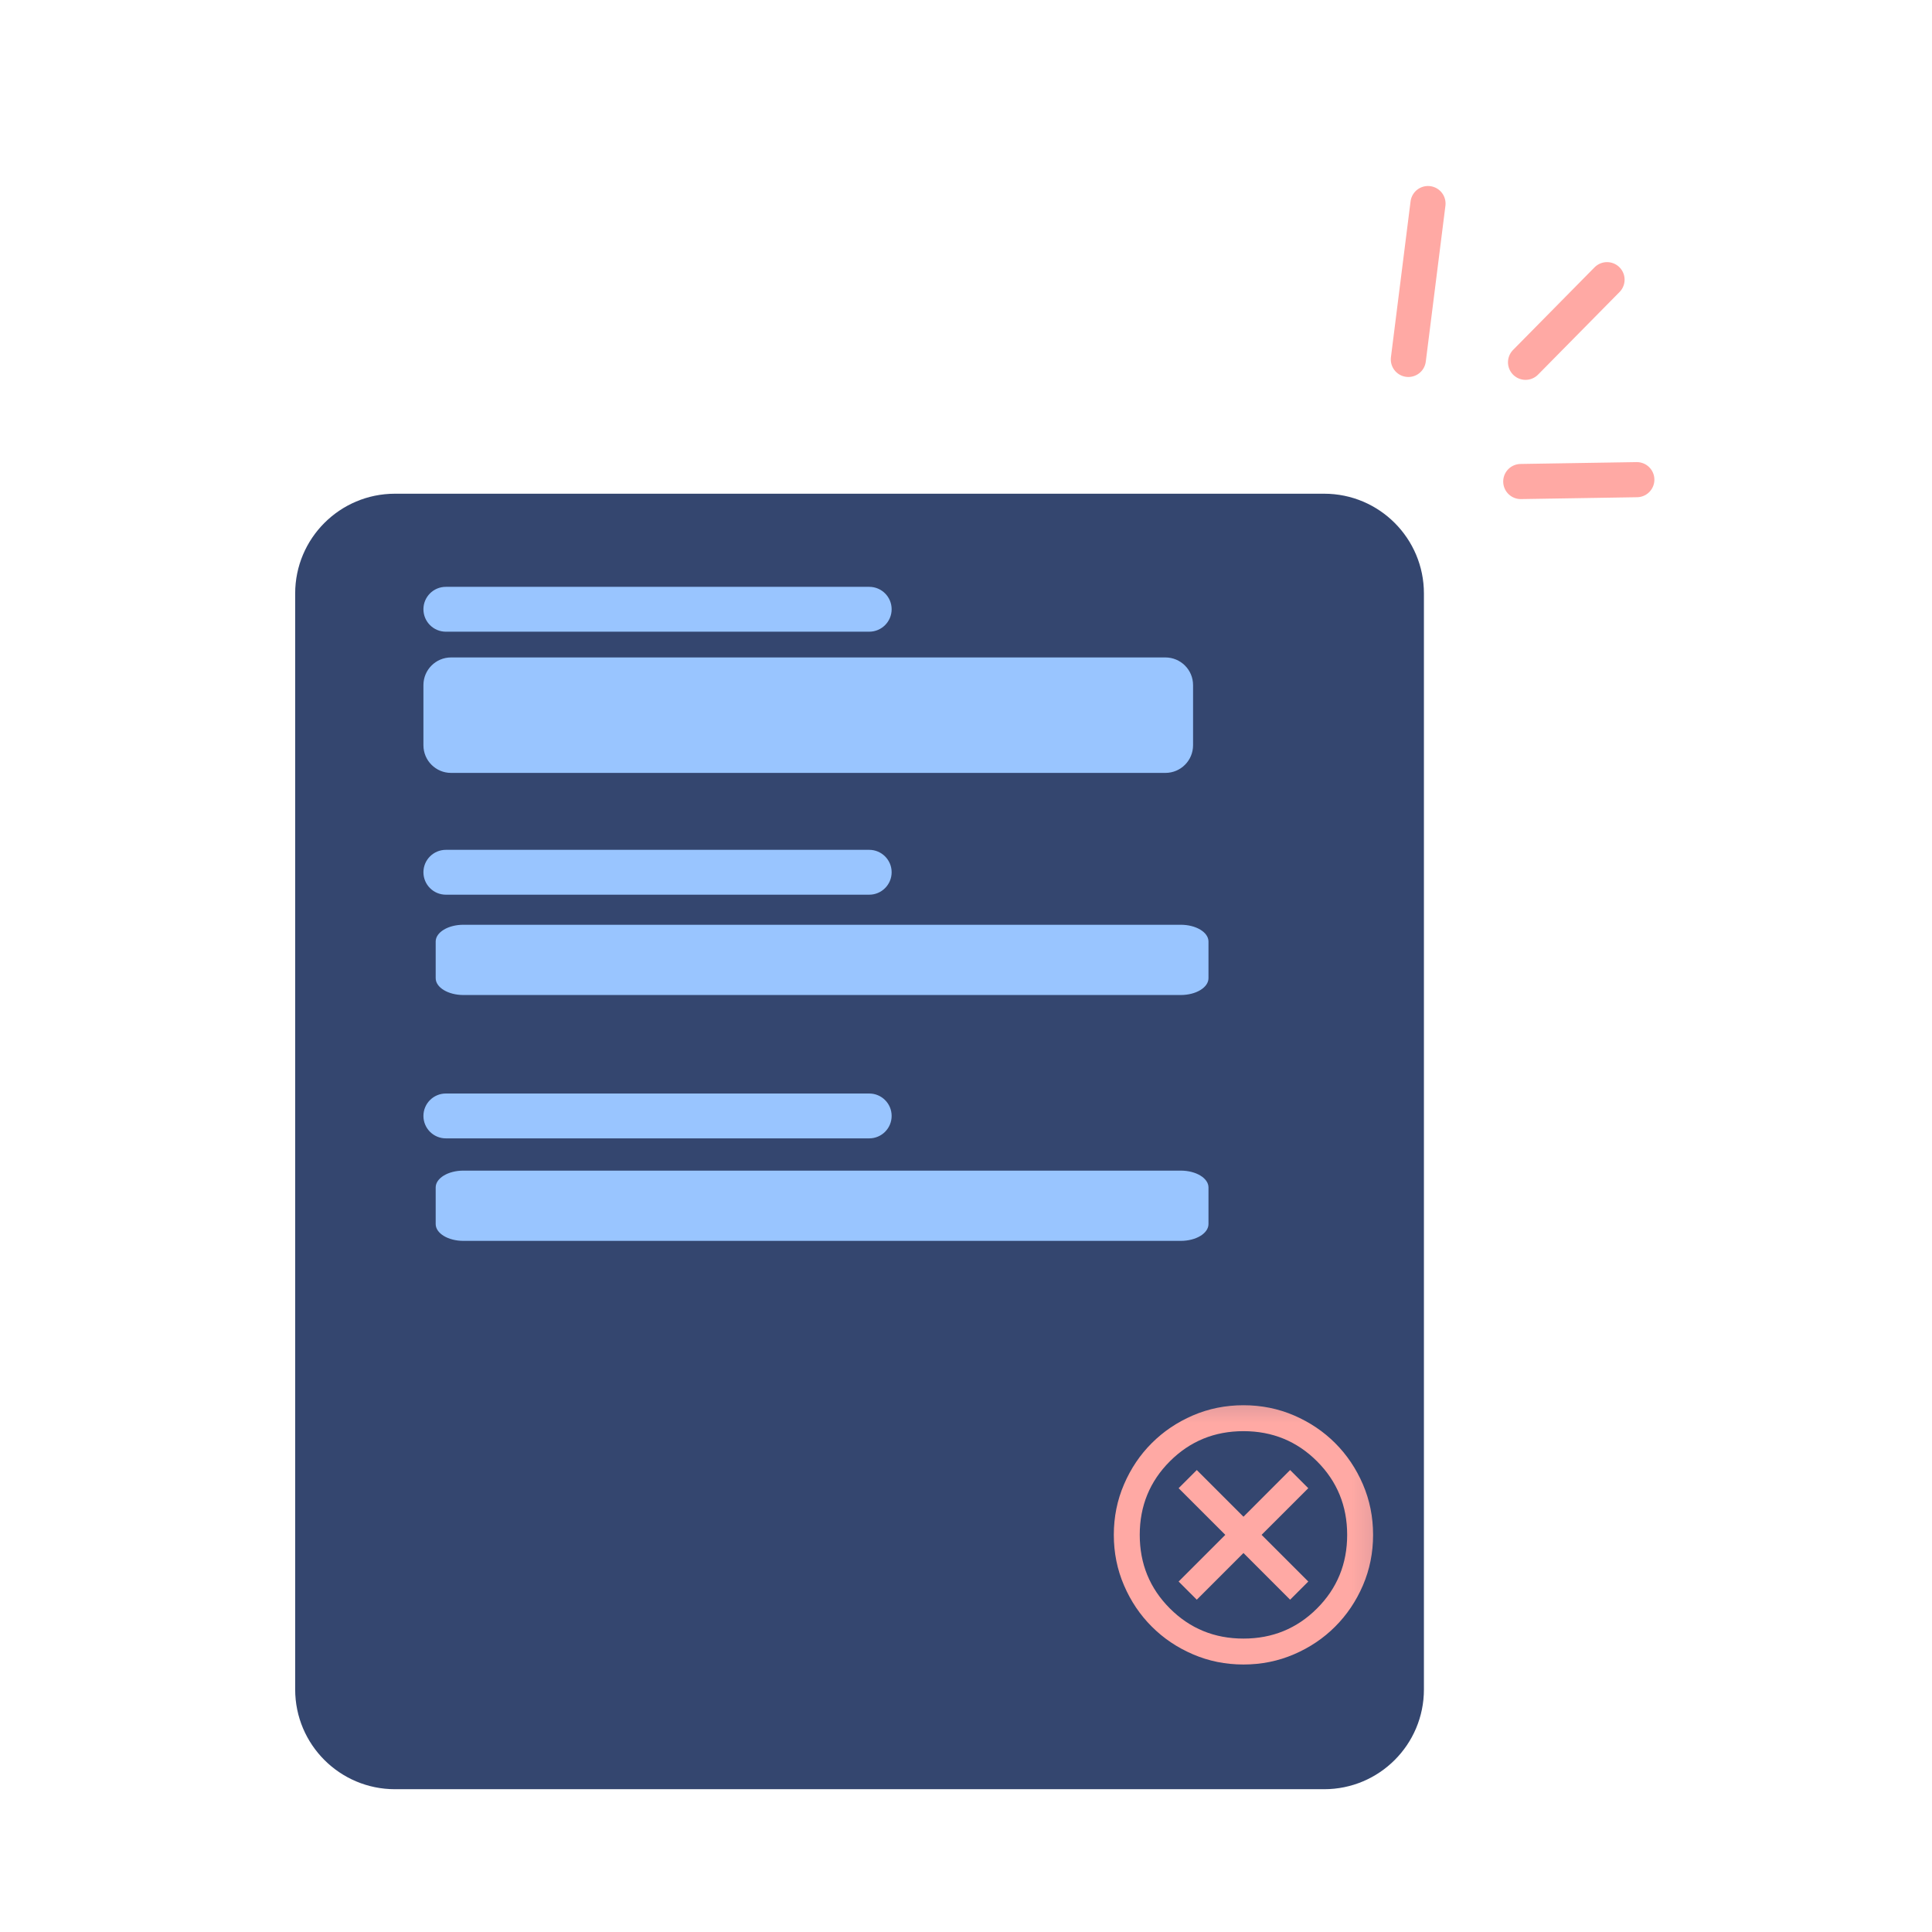 <svg width="55" height="55" viewBox="0 0 55 55" fill="none" xmlns="http://www.w3.org/2000/svg">
<g filter="url(#filter0_d_1_955)">
<path d="M37.696 12.325H11.243C9.675 12.325 8.403 13.597 8.403 15.165V46.365C8.403 47.934 9.675 49.205 11.243 49.205H37.696C39.265 49.205 40.536 47.934 40.536 46.365V15.165C40.536 13.597 39.265 12.325 37.696 12.325Z" fill="#34466F"/>
</g>
<path d="M33.613 33.325H13.193C12.757 33.325 12.403 33.54 12.403 33.804V34.846C12.403 35.111 12.757 35.325 13.193 35.325H33.613C34.049 35.325 34.403 35.111 34.403 34.846V33.804C34.403 33.54 34.049 33.325 33.613 33.325Z" fill="#99C5FF"/>
<path d="M24.745 31.13H12.693C12.34 31.13 12.054 31.415 12.054 31.768C12.054 32.121 12.34 32.407 12.693 32.407H24.745C25.097 32.407 25.383 32.121 25.383 31.768C25.383 31.415 25.097 31.13 24.745 31.13Z" fill="#99C5FF"/>
<path d="M33.176 18.716H12.841C12.407 18.716 12.054 19.068 12.054 19.503V21.216C12.054 21.651 12.407 22.003 12.841 22.003H33.176C33.611 22.003 33.964 21.651 33.964 21.216V19.503C33.964 19.068 33.611 18.716 33.176 18.716Z" fill="#99C5FF"/>
<path d="M24.745 16.706H12.693C12.34 16.706 12.054 16.991 12.054 17.344C12.054 17.697 12.34 17.983 12.693 17.983H24.745C25.097 17.983 25.383 17.697 25.383 17.344C25.383 16.991 25.097 16.706 24.745 16.706Z" fill="#99C5FF"/>
<path d="M33.613 26.326H13.193C12.757 26.326 12.403 26.54 12.403 26.804V27.847C12.403 28.111 12.757 28.326 13.193 28.326H33.613C34.049 28.326 34.403 28.111 34.403 27.847V26.804C34.403 26.54 34.049 26.326 33.613 26.326Z" fill="#99C5FF"/>
<path d="M24.745 24.193H12.693C12.34 24.193 12.054 24.479 12.054 24.831C12.054 25.184 12.34 25.47 12.693 25.47H24.745C25.097 25.47 25.383 25.184 25.383 24.831C25.383 24.479 25.097 24.193 24.745 24.193Z" fill="#99C5FF"/>
<mask id="mask0_1_955" style="mask-type:alpha" maskUnits="userSpaceOnUse" x="30" y="39" width="10" height="10">
<rect x="30.97" y="39.265" width="8.857" height="8.857" fill="#D9D9D9"/>
</mask>
<g mask="url(#mask0_1_955)">
<path d="M34.07 45.54L35.399 44.211L36.727 45.54L37.244 45.023L35.915 43.694L37.244 42.366L36.727 41.849L35.399 43.178L34.07 41.849L33.553 42.366L34.882 43.694L33.553 45.023L34.07 45.54ZM35.399 47.385C34.888 47.385 34.408 47.288 33.959 47.094C33.51 46.901 33.12 46.638 32.788 46.305C32.455 45.973 32.192 45.583 31.999 45.134C31.805 44.685 31.708 44.205 31.708 43.694C31.708 43.184 31.805 42.704 31.999 42.255C32.192 41.806 32.455 41.415 32.788 41.083C33.12 40.751 33.51 40.488 33.959 40.294C34.408 40.101 34.888 40.004 35.399 40.004C35.909 40.004 36.389 40.101 36.838 40.294C37.287 40.488 37.678 40.751 38.01 41.083C38.342 41.415 38.605 41.806 38.799 42.255C38.992 42.704 39.089 43.184 39.089 43.694C39.089 44.205 38.992 44.685 38.799 45.134C38.605 45.583 38.342 45.973 38.01 46.305C37.678 46.638 37.287 46.901 36.838 47.094C36.389 47.288 35.909 47.385 35.399 47.385ZM35.399 46.647C36.223 46.647 36.921 46.361 37.493 45.789C38.065 45.217 38.351 44.519 38.351 43.694C38.351 42.87 38.065 42.172 37.493 41.6C36.921 41.028 36.223 40.742 35.399 40.742C34.574 40.742 33.876 41.028 33.304 41.6C32.732 42.172 32.446 42.87 32.446 43.694C32.446 44.519 32.732 45.217 33.304 45.789C33.876 46.361 34.574 46.647 35.399 46.647Z" fill="#FFA9A4"/>
</g>
<path d="M46.597 13.655L43.293 13.708" stroke="#FFA9A4" stroke-linecap="round"/>
<path d="M45.749 7.962L43.429 10.314" stroke="#FFA9A4" stroke-linecap="round"/>
<path d="M40.652 5.795L40.093 10.232" stroke="#FFA9A4" stroke-linecap="round"/>
<defs>
<filter id="filter0_d_1_955" x="6.674" y="12.325" width="35.592" height="40.339" filterUnits="userSpaceOnUse" color-interpolation-filters="sRGB">
<feFlood flood-opacity="0" result="BackgroundImageFix"/>
<feColorMatrix in="SourceAlpha" type="matrix" values="0 0 0 0 0 0 0 0 0 0 0 0 0 0 0 0 0 0 127 0" result="hardAlpha"/>
<feOffset dy="1.73"/>
<feGaussianBlur stdDeviation="0.865"/>
<feComposite in2="hardAlpha" operator="out"/>
<feColorMatrix type="matrix" values="0 0 0 0 0 0 0 0 0 0 0 0 0 0 0 0 0 0 0.15 0"/>
<feBlend mode="normal" in2="BackgroundImageFix" result="effect1_dropShadow_1_955"/>
<feBlend mode="normal" in="SourceGraphic" in2="effect1_dropShadow_1_955" result="shape"/>
</filter>
</defs>
</svg>
